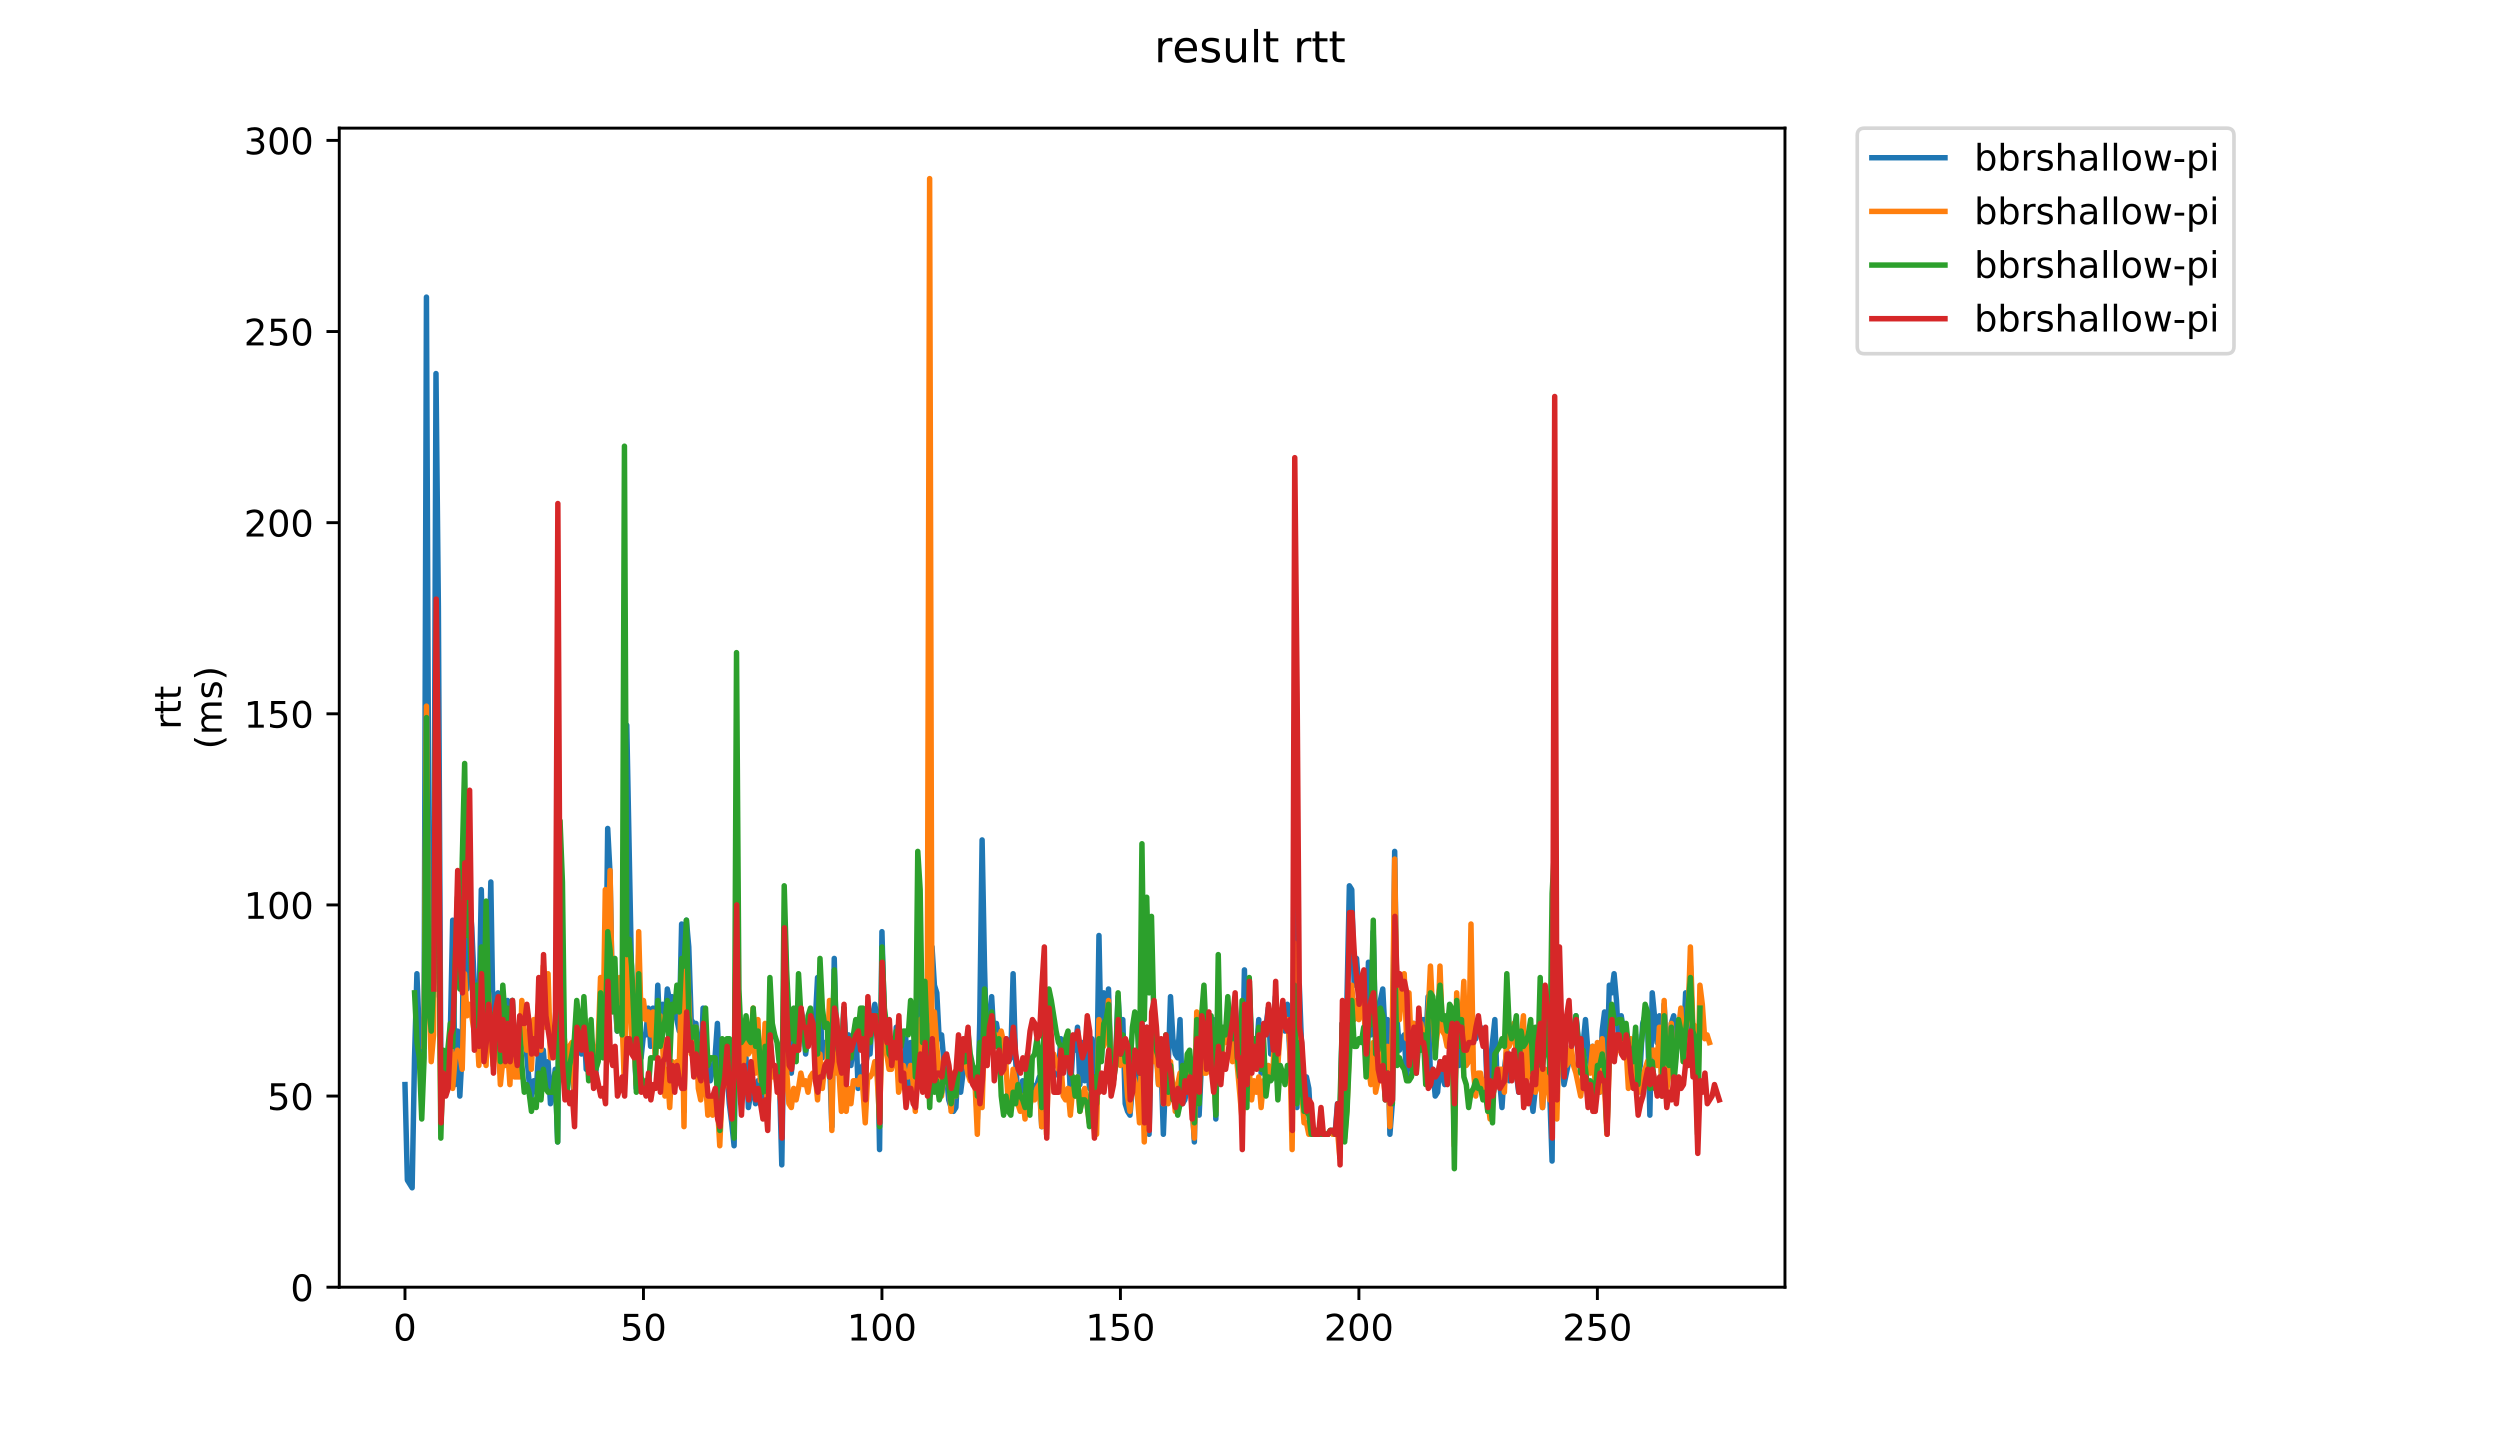 <?xml version="1.0" encoding="utf-8" standalone="no"?>
<!DOCTYPE svg PUBLIC "-//W3C//DTD SVG 1.1//EN"
  "http://www.w3.org/Graphics/SVG/1.1/DTD/svg11.dtd">
<!-- Created with matplotlib (https://matplotlib.org/) -->
<svg height="396pt" version="1.1" viewBox="0 0 684 396" width="684pt" xmlns="http://www.w3.org/2000/svg" xmlns:xlink="http://www.w3.org/1999/xlink">
 <defs>
  <style type="text/css">
*{stroke-linecap:butt;stroke-linejoin:round;}
  </style>
 </defs>
 <g id="figure_1">
  <g id="patch_1">
   <path d="M 0 396 
L 684 396 
L 684 0 
L 0 0 
z
" style="fill:#ffffff;"/>
  </g>
  <g id="axes_1">
   <g id="patch_2">
    <path d="M 92.824 352.174 
L 488.365 352.174 
L 488.365 35.062 
L 92.824 35.062 
z
" style="fill:#ffffff;"/>
   </g>
   <g id="matplotlib.axis_1">
    <g id="xtick_1">
     <g id="line2d_1">
      <defs>
       <path d="M 0 0 
L 0 3.5 
" id="ma459796bf3" style="stroke:#000000;stroke-width:0.8;"/>
      </defs>
      <g>
       <use style="stroke:#000000;stroke-width:0.8;" x="110.803" xlink:href="#ma459796bf3" y="352.174"/>
      </g>
     </g>
     <g id="text_1">
      <!-- 0 -->
      <defs>
       <path d="M 31.781 66.406 
Q 24.172 66.406 20.328 58.906 
Q 16.5 51.422 16.5 36.375 
Q 16.5 21.391 20.328 13.891 
Q 24.172 6.391 31.781 6.391 
Q 39.453 6.391 43.281 13.891 
Q 47.125 21.391 47.125 36.375 
Q 47.125 51.422 43.281 58.906 
Q 39.453 66.406 31.781 66.406 
z
M 31.781 74.219 
Q 44.047 74.219 50.516 64.516 
Q 56.984 54.828 56.984 36.375 
Q 56.984 17.969 50.516 8.266 
Q 44.047 -1.422 31.781 -1.422 
Q 19.531 -1.422 13.062 8.266 
Q 6.594 17.969 6.594 36.375 
Q 6.594 54.828 13.062 64.516 
Q 19.531 74.219 31.781 74.219 
z
" id="DejaVuSans-48"/>
      </defs>
      <g transform="translate(107.622 366.773)scale(0.1 -0.1)">
       <use xlink:href="#DejaVuSans-48"/>
      </g>
     </g>
    </g>
    <g id="xtick_2">
     <g id="line2d_2">
      <g>
       <use style="stroke:#000000;stroke-width:0.8;" x="176.051" xlink:href="#ma459796bf3" y="352.174"/>
      </g>
     </g>
     <g id="text_2">
      <!-- 50 -->
      <defs>
       <path d="M 10.797 72.906 
L 49.516 72.906 
L 49.516 64.594 
L 19.828 64.594 
L 19.828 46.734 
Q 21.969 47.469 24.109 47.828 
Q 26.266 48.188 28.422 48.188 
Q 40.625 48.188 47.75 41.5 
Q 54.891 34.812 54.891 23.391 
Q 54.891 11.625 47.562 5.094 
Q 40.234 -1.422 26.906 -1.422 
Q 22.312 -1.422 17.547 -0.641 
Q 12.797 0.141 7.719 1.703 
L 7.719 11.625 
Q 12.109 9.234 16.797 8.062 
Q 21.484 6.891 26.703 6.891 
Q 35.156 6.891 40.078 11.328 
Q 45.016 15.766 45.016 23.391 
Q 45.016 31 40.078 35.438 
Q 35.156 39.891 26.703 39.891 
Q 22.75 39.891 18.812 39.016 
Q 14.891 38.141 10.797 36.281 
z
" id="DejaVuSans-53"/>
      </defs>
      <g transform="translate(169.689 366.773)scale(0.1 -0.1)">
       <use xlink:href="#DejaVuSans-53"/>
       <use x="63.623" xlink:href="#DejaVuSans-48"/>
      </g>
     </g>
    </g>
    <g id="xtick_3">
     <g id="line2d_3">
      <g>
       <use style="stroke:#000000;stroke-width:0.8;" x="241.3" xlink:href="#ma459796bf3" y="352.174"/>
      </g>
     </g>
     <g id="text_3">
      <!-- 100 -->
      <defs>
       <path d="M 12.406 8.297 
L 28.516 8.297 
L 28.516 63.922 
L 10.984 60.406 
L 10.984 69.391 
L 28.422 72.906 
L 38.281 72.906 
L 38.281 8.297 
L 54.391 8.297 
L 54.391 0 
L 12.406 0 
z
" id="DejaVuSans-49"/>
      </defs>
      <g transform="translate(231.756 366.773)scale(0.1 -0.1)">
       <use xlink:href="#DejaVuSans-49"/>
       <use x="63.623" xlink:href="#DejaVuSans-48"/>
       <use x="127.246" xlink:href="#DejaVuSans-48"/>
      </g>
     </g>
    </g>
    <g id="xtick_4">
     <g id="line2d_4">
      <g>
       <use style="stroke:#000000;stroke-width:0.8;" x="306.548" xlink:href="#ma459796bf3" y="352.174"/>
      </g>
     </g>
     <g id="text_4">
      <!-- 150 -->
      <g transform="translate(297.004 366.773)scale(0.1 -0.1)">
       <use xlink:href="#DejaVuSans-49"/>
       <use x="63.623" xlink:href="#DejaVuSans-53"/>
       <use x="127.246" xlink:href="#DejaVuSans-48"/>
      </g>
     </g>
    </g>
    <g id="xtick_5">
     <g id="line2d_5">
      <g>
       <use style="stroke:#000000;stroke-width:0.8;" x="371.796" xlink:href="#ma459796bf3" y="352.174"/>
      </g>
     </g>
     <g id="text_5">
      <!-- 200 -->
      <defs>
       <path d="M 19.188 8.297 
L 53.609 8.297 
L 53.609 0 
L 7.328 0 
L 7.328 8.297 
Q 12.938 14.109 22.625 23.891 
Q 32.328 33.688 34.812 36.531 
Q 39.547 41.844 41.422 45.531 
Q 43.312 49.219 43.312 52.781 
Q 43.312 58.594 39.234 62.25 
Q 35.156 65.922 28.609 65.922 
Q 23.969 65.922 18.812 64.312 
Q 13.672 62.703 7.812 59.422 
L 7.812 69.391 
Q 13.766 71.781 18.938 73 
Q 24.125 74.219 28.422 74.219 
Q 39.75 74.219 46.484 68.547 
Q 53.219 62.891 53.219 53.422 
Q 53.219 48.922 51.531 44.891 
Q 49.859 40.875 45.406 35.406 
Q 44.188 33.984 37.641 27.219 
Q 31.109 20.453 19.188 8.297 
z
" id="DejaVuSans-50"/>
      </defs>
      <g transform="translate(362.252 366.773)scale(0.1 -0.1)">
       <use xlink:href="#DejaVuSans-50"/>
       <use x="63.623" xlink:href="#DejaVuSans-48"/>
       <use x="127.246" xlink:href="#DejaVuSans-48"/>
      </g>
     </g>
    </g>
    <g id="xtick_6">
     <g id="line2d_6">
      <g>
       <use style="stroke:#000000;stroke-width:0.8;" x="437.044" xlink:href="#ma459796bf3" y="352.174"/>
      </g>
     </g>
     <g id="text_6">
      <!-- 250 -->
      <g transform="translate(427.501 366.773)scale(0.1 -0.1)">
       <use xlink:href="#DejaVuSans-50"/>
       <use x="63.623" xlink:href="#DejaVuSans-53"/>
       <use x="127.246" xlink:href="#DejaVuSans-48"/>
      </g>
     </g>
    </g>
   </g>
   <g id="matplotlib.axis_2">
    <g id="ytick_1">
     <g id="line2d_7">
      <defs>
       <path d="M 0 0 
L -3.5 0 
" id="m190015630b" style="stroke:#000000;stroke-width:0.8;"/>
      </defs>
      <g>
       <use style="stroke:#000000;stroke-width:0.8;" x="92.824" xlink:href="#m190015630b" y="352.174"/>
      </g>
     </g>
     <g id="text_7">
      <!-- 0 -->
      <g transform="translate(79.461 355.973)scale(0.1 -0.1)">
       <use xlink:href="#DejaVuSans-48"/>
      </g>
     </g>
    </g>
    <g id="ytick_2">
     <g id="line2d_8">
      <g>
       <use style="stroke:#000000;stroke-width:0.8;" x="92.824" xlink:href="#m190015630b" y="299.88"/>
      </g>
     </g>
     <g id="text_8">
      <!-- 50 -->
      <g transform="translate(73.099 303.679)scale(0.1 -0.1)">
       <use xlink:href="#DejaVuSans-53"/>
       <use x="63.623" xlink:href="#DejaVuSans-48"/>
      </g>
     </g>
    </g>
    <g id="ytick_3">
     <g id="line2d_9">
      <g>
       <use style="stroke:#000000;stroke-width:0.8;" x="92.824" xlink:href="#m190015630b" y="247.586"/>
      </g>
     </g>
     <g id="text_9">
      <!-- 100 -->
      <g transform="translate(66.736 251.385)scale(0.1 -0.1)">
       <use xlink:href="#DejaVuSans-49"/>
       <use x="63.623" xlink:href="#DejaVuSans-48"/>
       <use x="127.246" xlink:href="#DejaVuSans-48"/>
      </g>
     </g>
    </g>
    <g id="ytick_4">
     <g id="line2d_10">
      <g>
       <use style="stroke:#000000;stroke-width:0.8;" x="92.824" xlink:href="#m190015630b" y="195.292"/>
      </g>
     </g>
     <g id="text_10">
      <!-- 150 -->
      <g transform="translate(66.736 199.091)scale(0.1 -0.1)">
       <use xlink:href="#DejaVuSans-49"/>
       <use x="63.623" xlink:href="#DejaVuSans-53"/>
       <use x="127.246" xlink:href="#DejaVuSans-48"/>
      </g>
     </g>
    </g>
    <g id="ytick_5">
     <g id="line2d_11">
      <g>
       <use style="stroke:#000000;stroke-width:0.8;" x="92.824" xlink:href="#m190015630b" y="142.998"/>
      </g>
     </g>
     <g id="text_11">
      <!-- 200 -->
      <g transform="translate(66.736 146.797)scale(0.1 -0.1)">
       <use xlink:href="#DejaVuSans-50"/>
       <use x="63.623" xlink:href="#DejaVuSans-48"/>
       <use x="127.246" xlink:href="#DejaVuSans-48"/>
      </g>
     </g>
    </g>
    <g id="ytick_6">
     <g id="line2d_12">
      <g>
       <use style="stroke:#000000;stroke-width:0.8;" x="92.824" xlink:href="#m190015630b" y="90.703"/>
      </g>
     </g>
     <g id="text_12">
      <!-- 250 -->
      <g transform="translate(66.736 94.503)scale(0.1 -0.1)">
       <use xlink:href="#DejaVuSans-50"/>
       <use x="63.623" xlink:href="#DejaVuSans-53"/>
       <use x="127.246" xlink:href="#DejaVuSans-48"/>
      </g>
     </g>
    </g>
    <g id="ytick_7">
     <g id="line2d_13">
      <g>
       <use style="stroke:#000000;stroke-width:0.8;" x="92.824" xlink:href="#m190015630b" y="38.409"/>
      </g>
     </g>
     <g id="text_13">
      <!-- 300 -->
      <defs>
       <path d="M 40.578 39.312 
Q 47.656 37.797 51.625 33 
Q 55.609 28.219 55.609 21.188 
Q 55.609 10.406 48.188 4.484 
Q 40.766 -1.422 27.094 -1.422 
Q 22.516 -1.422 17.656 -0.516 
Q 12.797 0.391 7.625 2.203 
L 7.625 11.719 
Q 11.719 9.328 16.594 8.109 
Q 21.484 6.891 26.812 6.891 
Q 36.078 6.891 40.938 10.547 
Q 45.797 14.203 45.797 21.188 
Q 45.797 27.641 41.281 31.266 
Q 36.766 34.906 28.719 34.906 
L 20.219 34.906 
L 20.219 43.016 
L 29.109 43.016 
Q 36.375 43.016 40.234 45.922 
Q 44.094 48.828 44.094 54.297 
Q 44.094 59.906 40.109 62.906 
Q 36.141 65.922 28.719 65.922 
Q 24.656 65.922 20.016 65.031 
Q 15.375 64.156 9.812 62.312 
L 9.812 71.094 
Q 15.438 72.656 20.344 73.438 
Q 25.25 74.219 29.594 74.219 
Q 40.828 74.219 47.359 69.109 
Q 53.906 64.016 53.906 55.328 
Q 53.906 49.266 50.438 45.094 
Q 46.969 40.922 40.578 39.312 
z
" id="DejaVuSans-51"/>
      </defs>
      <g transform="translate(66.736 42.209)scale(0.1 -0.1)">
       <use xlink:href="#DejaVuSans-51"/>
       <use x="63.623" xlink:href="#DejaVuSans-48"/>
       <use x="127.246" xlink:href="#DejaVuSans-48"/>
      </g>
     </g>
    </g>
    <g id="text_14">
     <!-- rtt -->
     <defs>
      <path d="M 41.109 46.297 
Q 39.594 47.172 37.812 47.578 
Q 36.031 48 33.891 48 
Q 26.266 48 22.188 43.047 
Q 18.109 38.094 18.109 28.812 
L 18.109 0 
L 9.078 0 
L 9.078 54.688 
L 18.109 54.688 
L 18.109 46.188 
Q 20.953 51.172 25.484 53.578 
Q 30.031 56 36.531 56 
Q 37.453 56 38.578 55.875 
Q 39.703 55.766 41.062 55.516 
z
" id="DejaVuSans-114"/>
      <path d="M 18.312 70.219 
L 18.312 54.688 
L 36.812 54.688 
L 36.812 47.703 
L 18.312 47.703 
L 18.312 18.016 
Q 18.312 11.328 20.141 9.422 
Q 21.969 7.516 27.594 7.516 
L 36.812 7.516 
L 36.812 0 
L 27.594 0 
Q 17.188 0 13.234 3.875 
Q 9.281 7.766 9.281 18.016 
L 9.281 47.703 
L 2.688 47.703 
L 2.688 54.688 
L 9.281 54.688 
L 9.281 70.219 
z
" id="DejaVuSans-116"/>
     </defs>
     <g transform="translate(49.459 199.594)rotate(-90)scale(0.1 -0.1)">
      <use xlink:href="#DejaVuSans-114"/>
      <use x="41.113" xlink:href="#DejaVuSans-116"/>
      <use x="80.322" xlink:href="#DejaVuSans-116"/>
     </g>
     <!-- (ms) -->
     <defs>
      <path d="M 31 75.875 
Q 24.469 64.656 21.281 53.656 
Q 18.109 42.672 18.109 31.391 
Q 18.109 20.125 21.312 9.062 
Q 24.516 -2 31 -13.188 
L 23.188 -13.188 
Q 15.875 -1.703 12.234 9.375 
Q 8.594 20.453 8.594 31.391 
Q 8.594 42.281 12.203 53.312 
Q 15.828 64.359 23.188 75.875 
z
" id="DejaVuSans-40"/>
      <path d="M 52 44.188 
Q 55.375 50.25 60.062 53.125 
Q 64.75 56 71.094 56 
Q 79.641 56 84.281 50.016 
Q 88.922 44.047 88.922 33.016 
L 88.922 0 
L 79.891 0 
L 79.891 32.719 
Q 79.891 40.578 77.094 44.375 
Q 74.312 48.188 68.609 48.188 
Q 61.625 48.188 57.562 43.547 
Q 53.516 38.922 53.516 30.906 
L 53.516 0 
L 44.484 0 
L 44.484 32.719 
Q 44.484 40.625 41.703 44.406 
Q 38.922 48.188 33.109 48.188 
Q 26.219 48.188 22.156 43.531 
Q 18.109 38.875 18.109 30.906 
L 18.109 0 
L 9.078 0 
L 9.078 54.688 
L 18.109 54.688 
L 18.109 46.188 
Q 21.188 51.219 25.484 53.609 
Q 29.781 56 35.688 56 
Q 41.656 56 45.828 52.969 
Q 50 49.953 52 44.188 
z
" id="DejaVuSans-109"/>
      <path d="M 44.281 53.078 
L 44.281 44.578 
Q 40.484 46.531 36.375 47.5 
Q 32.281 48.484 27.875 48.484 
Q 21.188 48.484 17.844 46.438 
Q 14.5 44.391 14.5 40.281 
Q 14.5 37.156 16.891 35.375 
Q 19.281 33.594 26.516 31.984 
L 29.594 31.297 
Q 39.156 29.25 43.188 25.516 
Q 47.219 21.781 47.219 15.094 
Q 47.219 7.469 41.188 3.016 
Q 35.156 -1.422 24.609 -1.422 
Q 20.219 -1.422 15.453 -0.562 
Q 10.688 0.297 5.422 2 
L 5.422 11.281 
Q 10.406 8.688 15.234 7.391 
Q 20.062 6.109 24.812 6.109 
Q 31.156 6.109 34.562 8.281 
Q 37.984 10.453 37.984 14.406 
Q 37.984 18.062 35.516 20.016 
Q 33.062 21.969 24.703 23.781 
L 21.578 24.516 
Q 13.234 26.266 9.516 29.906 
Q 5.812 33.547 5.812 39.891 
Q 5.812 47.609 11.281 51.797 
Q 16.75 56 26.812 56 
Q 31.781 56 36.172 55.266 
Q 40.578 54.547 44.281 53.078 
z
" id="DejaVuSans-115"/>
      <path d="M 8.016 75.875 
L 15.828 75.875 
Q 23.141 64.359 26.781 53.312 
Q 30.422 42.281 30.422 31.391 
Q 30.422 20.453 26.781 9.375 
Q 23.141 -1.703 15.828 -13.188 
L 8.016 -13.188 
Q 14.5 -2 17.703 9.062 
Q 20.906 20.125 20.906 31.391 
Q 20.906 42.672 17.703 53.656 
Q 14.5 64.656 8.016 75.875 
z
" id="DejaVuSans-41"/>
     </defs>
     <g transform="translate(60.657 204.995)rotate(-90)scale(0.1 -0.1)">
      <use xlink:href="#DejaVuSans-40"/>
      <use x="39.014" xlink:href="#DejaVuSans-109"/>
      <use x="136.426" xlink:href="#DejaVuSans-115"/>
      <use x="188.525" xlink:href="#DejaVuSans-41"/>
     </g>
    </g>
   </g>
   <g id="line2d_14">
    <path clip-path="url(#p6939a1f799)" d="M 110.803 296.742 
L 111.456 322.889 
L 112.761 324.981 
L 113.413 289.421 
L 114.065 266.412 
L 114.718 283.146 
L 115.37 287.329 
L 116.023 283.146 
L 116.675 81.291 
L 117.328 230.852 
L 117.98 268.504 
L 118.633 272.687 
L 119.285 102.208 
L 119.938 166.007 
L 120.59 289.421 
L 121.243 290.467 
L 121.895 294.651 
L 122.548 294.651 
L 123.2 283.146 
L 123.853 251.769 
L 124.505 296.742 
L 125.158 282.1 
L 125.81 299.88 
L 126.463 287.329 
L 127.115 224.576 
L 127.768 270.595 
L 128.42 245.494 
L 129.073 253.861 
L 129.725 268.504 
L 130.378 276.871 
L 131.03 277.916 
L 131.683 243.402 
L 132.335 271.641 
L 132.987 280.008 
L 133.64 269.549 
L 134.292 241.311 
L 134.945 283.146 
L 135.597 280.008 
L 136.25 271.641 
L 136.902 291.513 
L 137.555 278.962 
L 138.207 281.054 
L 138.86 273.733 
L 139.512 283.146 
L 140.165 273.733 
L 140.817 290.467 
L 141.47 286.284 
L 142.122 280.008 
L 142.775 277.916 
L 144.08 288.375 
L 144.732 295.696 
L 145.385 299.88 
L 146.037 295.696 
L 146.69 298.834 
L 147.342 288.375 
L 147.995 299.88 
L 148.647 287.329 
L 149.3 295.696 
L 149.952 290.467 
L 150.604 301.972 
L 151.257 297.788 
L 151.909 292.559 
L 152.562 312.431 
L 153.214 244.448 
L 153.867 287.329 
L 154.519 294.651 
L 155.172 298.834 
L 155.824 286.284 
L 156.477 288.375 
L 157.129 299.88 
L 157.782 284.192 
L 158.434 277.916 
L 159.087 288.375 
L 159.739 278.962 
L 160.392 292.559 
L 161.044 289.421 
L 161.697 287.329 
L 162.349 286.284 
L 163.002 293.605 
L 163.654 286.284 
L 164.307 276.871 
L 164.959 269.549 
L 165.612 282.1 
L 166.264 226.668 
L 166.917 239.219 
L 167.569 274.779 
L 168.222 273.733 
L 168.874 282.1 
L 169.526 273.733 
L 170.179 270.595 
L 170.831 292.559 
L 171.484 198.429 
L 172.789 266.412 
L 173.441 284.192 
L 174.094 297.788 
L 174.746 261.182 
L 175.399 289.421 
L 176.051 283.146 
L 176.704 283.146 
L 177.356 275.825 
L 178.009 286.284 
L 178.661 275.825 
L 179.314 288.375 
L 179.966 269.549 
L 180.619 284.192 
L 181.271 274.779 
L 181.924 281.054 
L 182.576 270.595 
L 183.229 273.733 
L 183.881 272.687 
L 184.534 276.871 
L 185.186 278.962 
L 185.839 282.1 
L 186.491 252.815 
L 187.144 304.064 
L 187.796 251.769 
L 188.448 259.091 
L 189.101 278.962 
L 189.753 280.008 
L 190.406 280.008 
L 191.711 294.651 
L 192.363 275.825 
L 193.668 291.513 
L 194.321 295.696 
L 195.626 289.421 
L 196.278 280.008 
L 196.931 294.651 
L 197.583 286.284 
L 198.236 296.742 
L 198.888 293.605 
L 199.541 301.972 
L 200.193 307.201 
L 200.846 313.477 
L 201.498 275.825 
L 202.151 284.192 
L 202.803 301.972 
L 203.456 294.651 
L 204.108 289.421 
L 204.761 303.018 
L 205.413 298.834 
L 206.066 296.742 
L 206.718 301.972 
L 207.37 295.696 
L 208.023 300.926 
L 208.675 304.064 
L 209.328 291.513 
L 209.98 288.375 
L 210.633 284.192 
L 211.285 291.513 
L 211.938 292.559 
L 212.59 294.651 
L 213.243 294.651 
L 213.895 318.706 
L 214.548 275.825 
L 215.2 277.916 
L 215.853 282.1 
L 216.505 293.605 
L 217.158 285.238 
L 217.81 287.329 
L 218.463 286.284 
L 219.115 275.825 
L 219.768 280.008 
L 220.42 288.375 
L 221.073 283.146 
L 222.378 278.962 
L 223.03 280.008 
L 223.683 267.458 
L 224.335 273.733 
L 224.987 289.421 
L 225.64 285.238 
L 226.292 285.238 
L 226.945 289.421 
L 227.597 308.247 
L 228.25 262.228 
L 228.902 288.375 
L 229.555 283.146 
L 230.207 293.605 
L 230.86 275.825 
L 231.512 286.284 
L 232.165 283.146 
L 232.817 291.513 
L 234.122 280.008 
L 234.775 297.788 
L 235.427 292.559 
L 236.08 291.513 
L 236.732 291.513 
L 237.385 288.375 
L 238.037 288.375 
L 238.69 277.916 
L 239.342 274.779 
L 239.995 278.962 
L 240.647 314.522 
L 241.3 254.907 
L 241.952 278.962 
L 242.605 285.238 
L 243.257 287.329 
L 243.909 284.192 
L 244.562 291.513 
L 245.214 281.054 
L 245.867 294.651 
L 246.519 294.651 
L 247.172 295.696 
L 247.824 284.192 
L 248.477 298.834 
L 249.129 285.238 
L 249.782 292.559 
L 250.434 284.192 
L 251.087 270.595 
L 251.739 267.458 
L 252.392 281.054 
L 253.044 276.871 
L 253.697 292.559 
L 254.349 299.88 
L 255.002 259.091 
L 255.654 269.549 
L 256.307 271.641 
L 256.959 284.192 
L 257.612 283.146 
L 258.264 290.467 
L 258.917 293.605 
L 259.569 300.926 
L 260.222 303.018 
L 260.874 304.064 
L 261.527 303.018 
L 262.179 290.467 
L 262.831 298.834 
L 263.484 293.605 
L 264.136 290.467 
L 264.789 289.421 
L 265.441 291.513 
L 266.746 293.605 
L 267.399 306.155 
L 268.051 280.008 
L 268.704 229.806 
L 269.356 264.32 
L 270.009 288.375 
L 271.314 272.687 
L 271.966 284.192 
L 272.619 280.008 
L 273.271 284.192 
L 273.924 289.421 
L 274.576 287.329 
L 275.229 284.192 
L 275.881 290.467 
L 276.534 289.421 
L 277.186 266.412 
L 277.839 289.421 
L 278.491 300.926 
L 279.144 303.018 
L 279.796 295.696 
L 280.449 300.926 
L 281.101 296.742 
L 281.753 298.834 
L 282.406 296.742 
L 283.058 297.788 
L 283.711 296.742 
L 284.363 294.651 
L 285.016 308.247 
L 285.668 291.513 
L 286.321 304.064 
L 286.973 283.146 
L 287.626 293.605 
L 288.278 294.651 
L 288.931 293.605 
L 289.583 293.605 
L 290.236 284.192 
L 290.888 290.467 
L 291.541 288.375 
L 292.193 285.238 
L 292.846 298.834 
L 293.498 287.329 
L 294.151 287.329 
L 294.803 281.054 
L 295.456 296.742 
L 296.108 285.238 
L 296.761 295.696 
L 297.413 284.192 
L 298.066 297.788 
L 298.718 284.192 
L 299.37 291.513 
L 300.023 300.926 
L 300.675 255.953 
L 301.328 289.421 
L 301.98 271.641 
L 302.633 282.1 
L 303.285 270.595 
L 303.938 291.513 
L 304.59 295.696 
L 305.243 289.421 
L 305.895 272.687 
L 306.548 284.192 
L 307.2 278.962 
L 307.853 301.972 
L 308.505 304.064 
L 309.158 305.109 
L 310.463 290.467 
L 311.115 295.696 
L 311.768 303.018 
L 312.42 280.008 
L 313.073 293.605 
L 313.725 281.054 
L 314.378 310.339 
L 315.03 283.146 
L 315.683 286.284 
L 316.335 285.238 
L 316.988 296.742 
L 317.64 290.467 
L 318.292 310.339 
L 318.945 293.605 
L 319.597 292.559 
L 320.25 272.687 
L 320.902 284.192 
L 321.555 288.375 
L 322.207 289.421 
L 322.86 278.962 
L 323.512 301.972 
L 324.165 300.926 
L 324.817 297.788 
L 325.47 292.559 
L 326.122 300.926 
L 326.775 312.431 
L 327.427 281.054 
L 328.08 305.109 
L 328.732 290.467 
L 329.385 287.329 
L 330.69 291.513 
L 331.342 278.962 
L 331.995 278.962 
L 332.647 306.155 
L 333.3 270.595 
L 333.952 289.421 
L 334.605 283.146 
L 335.257 283.146 
L 335.91 280.008 
L 336.562 287.329 
L 337.214 287.329 
L 337.867 273.733 
L 338.519 283.146 
L 339.172 295.696 
L 339.824 297.788 
L 340.477 265.366 
L 341.129 296.742 
L 341.782 269.549 
L 342.434 288.375 
L 343.087 287.329 
L 343.739 288.375 
L 344.392 278.962 
L 345.044 293.605 
L 345.697 283.146 
L 346.349 281.054 
L 347.002 275.825 
L 347.654 288.375 
L 348.307 282.1 
L 348.959 272.687 
L 349.612 283.146 
L 350.264 276.871 
L 350.917 277.916 
L 351.569 282.1 
L 352.222 274.779 
L 353.527 300.926 
L 354.179 243.402 
L 354.832 303.018 
L 355.484 269.549 
L 356.789 304.064 
L 357.441 294.651 
L 358.094 297.788 
L 358.746 309.293 
L 359.399 310.339 
L 360.051 309.293 
L 360.704 310.339 
L 363.314 310.339 
L 363.966 309.293 
L 364.619 309.293 
L 365.271 310.339 
L 365.924 301.972 
L 366.576 310.339 
L 367.229 280.008 
L 367.881 304.064 
L 369.186 242.356 
L 369.839 243.402 
L 370.491 269.549 
L 371.144 262.228 
L 371.796 270.595 
L 372.449 276.871 
L 373.101 273.733 
L 373.754 284.192 
L 374.406 263.274 
L 375.058 283.146 
L 375.711 254.907 
L 376.363 284.192 
L 377.016 282.1 
L 377.668 273.733 
L 378.321 270.595 
L 378.973 283.146 
L 379.626 278.962 
L 380.278 310.339 
L 380.931 301.972 
L 381.583 232.944 
L 382.236 278.962 
L 382.888 287.329 
L 383.541 284.192 
L 384.193 283.146 
L 384.846 294.651 
L 385.498 283.146 
L 386.151 292.559 
L 386.803 280.008 
L 387.456 285.238 
L 388.108 281.054 
L 388.761 282.1 
L 389.413 278.962 
L 390.066 286.284 
L 390.718 272.687 
L 391.371 294.651 
L 392.023 292.559 
L 392.675 299.88 
L 393.328 298.834 
L 393.98 290.467 
L 394.633 294.651 
L 395.285 296.742 
L 395.938 293.605 
L 396.59 289.421 
L 397.243 288.375 
L 398.548 284.192 
L 399.2 291.513 
L 399.853 285.238 
L 400.505 285.238 
L 401.81 289.421 
L 402.463 286.284 
L 403.115 282.1 
L 403.768 284.192 
L 404.42 281.054 
L 405.073 281.054 
L 405.725 282.1 
L 406.378 284.192 
L 407.03 301.972 
L 407.683 291.513 
L 408.988 278.962 
L 409.64 296.742 
L 410.293 295.696 
L 410.945 303.018 
L 411.597 292.559 
L 412.25 287.329 
L 412.902 295.696 
L 413.555 289.421 
L 414.207 289.421 
L 414.86 293.605 
L 415.512 298.834 
L 416.165 289.421 
L 416.817 291.513 
L 417.47 299.88 
L 418.122 300.926 
L 418.775 298.834 
L 419.427 304.064 
L 420.08 297.788 
L 420.732 296.742 
L 421.385 290.467 
L 422.037 303.018 
L 422.69 292.559 
L 423.342 294.651 
L 423.995 298.834 
L 424.647 317.66 
L 425.3 247.586 
L 425.952 282.1 
L 426.605 287.329 
L 427.257 290.467 
L 427.91 296.742 
L 429.867 287.329 
L 430.519 282.1 
L 431.172 277.916 
L 431.824 284.192 
L 432.477 292.559 
L 433.782 278.962 
L 434.434 287.329 
L 435.087 291.513 
L 435.739 286.284 
L 436.392 291.513 
L 437.044 286.284 
L 437.697 298.834 
L 438.349 282.1 
L 439.002 276.871 
L 439.654 292.559 
L 440.307 269.549 
L 440.959 271.641 
L 441.612 266.412 
L 442.264 273.733 
L 442.917 286.284 
L 443.569 277.916 
L 444.222 282.1 
L 444.874 282.1 
L 445.527 291.513 
L 446.179 292.559 
L 446.832 292.559 
L 447.484 283.146 
L 448.137 294.651 
L 448.789 291.513 
L 449.441 280.008 
L 450.094 277.916 
L 450.746 277.916 
L 451.399 305.109 
L 452.051 271.641 
L 453.356 285.238 
L 454.009 277.916 
L 454.661 295.696 
L 455.314 274.779 
L 455.966 287.329 
L 456.619 292.559 
L 457.271 280.008 
L 457.924 277.916 
L 458.576 285.238 
L 459.229 282.1 
L 459.881 283.146 
L 460.534 287.329 
L 461.186 271.641 
L 461.839 281.054 
L 462.491 264.32 
L 463.144 286.284 
L 463.796 282.1 
L 463.796 282.1 
" style="fill:none;stroke:#1f77b4;stroke-linecap:square;stroke-width:1.5;"/>
   </g>
   <g id="line2d_15">
    <path clip-path="url(#p6939a1f799)" d="M 116.02 286.284 
L 116.673 193.2 
L 117.325 270.595 
L 117.978 290.467 
L 118.63 283.146 
L 119.283 198.429 
L 119.935 225.622 
L 120.588 303.018 
L 121.24 292.559 
L 122.545 292.559 
L 123.198 283.146 
L 123.85 297.788 
L 124.503 289.421 
L 125.155 287.329 
L 125.808 288.375 
L 126.46 292.559 
L 127.113 266.412 
L 127.765 277.916 
L 128.417 274.779 
L 129.07 277.916 
L 129.722 282.1 
L 130.375 280.008 
L 131.027 291.513 
L 131.68 273.733 
L 132.332 277.916 
L 132.985 291.513 
L 133.637 271.641 
L 134.29 284.192 
L 134.942 291.513 
L 135.595 282.1 
L 136.247 283.146 
L 136.9 296.742 
L 137.552 290.467 
L 138.205 291.513 
L 138.857 286.284 
L 139.51 296.742 
L 140.162 282.1 
L 140.815 294.651 
L 142.12 294.651 
L 142.772 273.733 
L 143.425 282.1 
L 144.077 287.329 
L 144.73 282.1 
L 145.382 292.559 
L 146.035 278.962 
L 146.687 282.1 
L 147.339 274.779 
L 147.992 287.329 
L 148.644 264.32 
L 149.297 281.054 
L 149.949 266.412 
L 150.602 289.421 
L 151.254 283.146 
L 151.907 284.192 
L 152.559 289.421 
L 153.212 226.668 
L 153.864 278.962 
L 154.517 285.238 
L 155.169 297.788 
L 155.822 286.284 
L 156.474 285.238 
L 157.127 298.834 
L 157.779 276.871 
L 158.432 284.192 
L 159.084 284.192 
L 159.737 276.871 
L 160.389 283.146 
L 161.042 287.329 
L 161.694 292.559 
L 162.347 289.421 
L 162.999 291.513 
L 163.652 285.238 
L 164.304 267.458 
L 164.956 286.284 
L 165.609 243.402 
L 166.261 265.366 
L 166.914 238.173 
L 167.566 275.825 
L 168.219 271.641 
L 168.871 281.054 
L 169.524 267.458 
L 170.176 277.916 
L 170.829 296.742 
L 171.481 258.045 
L 172.134 267.458 
L 172.786 284.192 
L 173.439 284.192 
L 174.091 296.742 
L 174.744 254.907 
L 175.396 278.962 
L 176.049 273.733 
L 176.701 278.962 
L 177.354 276.871 
L 178.006 283.146 
L 178.659 276.871 
L 179.311 289.421 
L 179.964 281.054 
L 180.616 277.916 
L 181.269 285.238 
L 181.921 299.88 
L 182.574 292.559 
L 183.226 303.018 
L 183.878 290.467 
L 184.531 292.559 
L 185.183 290.467 
L 185.836 292.559 
L 186.488 266.412 
L 187.141 308.247 
L 187.793 259.091 
L 189.098 288.375 
L 189.751 286.284 
L 190.403 281.054 
L 191.056 297.788 
L 191.708 300.926 
L 192.361 294.651 
L 193.013 295.696 
L 193.666 305.109 
L 194.318 300.926 
L 194.971 305.109 
L 195.623 298.834 
L 196.276 301.972 
L 196.928 313.477 
L 197.581 297.788 
L 198.233 296.742 
L 198.886 292.559 
L 199.538 297.788 
L 200.191 294.651 
L 200.843 309.293 
L 201.496 244.448 
L 202.148 282.1 
L 202.8 290.467 
L 203.453 290.467 
L 204.105 280.008 
L 204.758 288.375 
L 205.41 287.329 
L 206.063 275.825 
L 206.715 293.605 
L 207.368 278.962 
L 208.02 295.696 
L 208.673 293.605 
L 209.325 280.008 
L 209.978 306.155 
L 210.63 293.605 
L 211.283 294.651 
L 211.935 292.559 
L 212.588 296.742 
L 213.24 298.834 
L 213.893 303.018 
L 214.545 288.375 
L 215.198 292.559 
L 215.85 301.972 
L 216.503 303.018 
L 217.155 297.788 
L 217.808 300.926 
L 218.46 297.788 
L 219.113 293.605 
L 219.765 296.742 
L 220.418 295.696 
L 221.07 298.834 
L 221.722 294.651 
L 222.375 293.605 
L 223.027 293.605 
L 223.68 300.926 
L 224.332 288.375 
L 224.985 297.788 
L 225.637 291.513 
L 226.29 290.467 
L 226.942 273.733 
L 227.595 309.293 
L 228.247 272.687 
L 228.9 293.605 
L 229.552 293.605 
L 230.205 304.064 
L 230.857 288.375 
L 231.51 304.064 
L 232.162 297.788 
L 232.815 301.972 
L 233.467 295.696 
L 234.12 295.696 
L 234.772 296.742 
L 235.425 294.651 
L 236.077 297.788 
L 236.73 307.201 
L 237.382 294.651 
L 238.035 294.651 
L 238.687 293.605 
L 239.339 290.467 
L 239.992 294.651 
L 240.644 306.155 
L 241.297 283.146 
L 241.949 281.054 
L 242.602 288.375 
L 243.254 292.559 
L 243.907 292.559 
L 244.559 288.375 
L 245.212 286.284 
L 245.864 298.834 
L 246.517 295.696 
L 247.169 291.513 
L 247.822 294.651 
L 248.474 294.651 
L 249.127 291.513 
L 249.779 295.696 
L 250.432 304.064 
L 251.084 282.1 
L 251.737 278.962 
L 252.389 293.605 
L 253.042 281.054 
L 253.694 278.962 
L 254.347 48.868 
L 254.999 293.605 
L 255.652 276.871 
L 256.304 286.284 
L 257.609 299.88 
L 258.261 293.605 
L 258.914 294.651 
L 259.566 293.605 
L 260.219 304.064 
L 260.871 293.605 
L 261.524 299.88 
L 262.176 288.375 
L 262.829 290.467 
L 263.481 285.238 
L 264.134 290.467 
L 264.786 293.605 
L 265.439 295.696 
L 266.091 294.651 
L 266.744 295.696 
L 267.396 310.339 
L 268.049 287.329 
L 268.701 303.018 
L 269.354 281.054 
L 270.006 291.513 
L 270.659 278.962 
L 271.311 278.962 
L 271.964 283.146 
L 272.616 283.146 
L 273.269 285.238 
L 273.921 282.1 
L 274.574 285.238 
L 275.226 291.513 
L 275.879 301.972 
L 276.531 301.972 
L 277.183 292.559 
L 277.836 295.696 
L 278.488 301.972 
L 279.141 304.064 
L 279.793 299.88 
L 280.446 306.155 
L 281.098 299.88 
L 281.751 303.018 
L 282.403 298.834 
L 283.056 300.926 
L 283.708 297.788 
L 284.361 296.742 
L 285.013 308.247 
L 285.666 295.696 
L 286.318 310.339 
L 286.971 288.375 
L 287.623 289.421 
L 288.276 288.375 
L 289.581 292.559 
L 290.233 290.467 
L 290.886 299.88 
L 291.538 300.926 
L 292.191 297.788 
L 292.843 305.109 
L 293.496 297.788 
L 294.148 299.88 
L 294.801 294.651 
L 295.453 304.064 
L 296.105 299.88 
L 296.758 297.788 
L 297.41 301.972 
L 298.063 307.201 
L 298.715 296.742 
L 299.368 305.109 
L 300.02 310.339 
L 300.673 278.962 
L 301.325 285.238 
L 301.978 286.284 
L 302.63 284.192 
L 303.283 273.733 
L 303.935 292.559 
L 304.588 295.696 
L 305.24 289.421 
L 305.893 277.916 
L 306.545 291.513 
L 307.198 290.467 
L 307.85 290.467 
L 308.503 299.88 
L 309.155 304.064 
L 309.808 293.605 
L 310.46 295.696 
L 311.113 298.834 
L 311.765 307.201 
L 312.418 286.284 
L 313.07 312.431 
L 313.723 292.559 
L 314.375 303.018 
L 315.027 283.146 
L 315.68 290.467 
L 316.332 288.375 
L 316.985 296.742 
L 317.637 289.421 
L 318.29 301.972 
L 318.942 295.696 
L 319.595 301.972 
L 320.247 290.467 
L 321.552 304.064 
L 322.205 296.742 
L 322.857 293.605 
L 323.51 299.88 
L 324.162 296.742 
L 324.815 292.559 
L 325.467 293.605 
L 326.772 311.385 
L 327.425 276.871 
L 328.077 292.559 
L 328.73 285.238 
L 329.382 293.605 
L 330.035 293.605 
L 330.687 290.467 
L 331.34 286.284 
L 331.992 287.329 
L 332.644 304.064 
L 333.297 270.595 
L 333.949 294.651 
L 334.602 285.238 
L 335.254 285.238 
L 335.907 281.054 
L 336.559 280.008 
L 337.212 290.467 
L 337.864 275.825 
L 338.517 291.513 
L 339.822 306.155 
L 340.474 297.788 
L 341.127 294.651 
L 341.779 292.559 
L 342.432 300.926 
L 343.084 295.696 
L 343.737 298.834 
L 344.389 294.651 
L 345.042 303.018 
L 345.694 295.696 
L 346.347 295.696 
L 346.999 291.513 
L 347.652 294.651 
L 348.304 292.559 
L 348.957 277.916 
L 349.609 291.513 
L 350.262 282.1 
L 350.914 275.825 
L 351.566 280.008 
L 352.219 278.962 
L 352.871 285.238 
L 353.524 314.522 
L 354.176 258.045 
L 354.829 289.421 
L 355.481 296.742 
L 356.134 297.788 
L 356.786 307.201 
L 357.439 307.201 
L 358.091 310.339 
L 358.744 309.293 
L 359.396 310.339 
L 360.049 309.293 
L 360.701 310.339 
L 363.311 310.339 
L 363.964 309.293 
L 364.616 310.339 
L 365.269 310.339 
L 365.921 309.293 
L 366.574 316.614 
L 367.226 294.651 
L 367.879 311.385 
L 368.531 303.018 
L 369.836 269.549 
L 370.488 278.962 
L 371.141 273.733 
L 371.793 278.962 
L 372.446 276.871 
L 373.098 273.733 
L 373.751 287.329 
L 374.403 291.513 
L 375.056 296.742 
L 375.708 285.238 
L 376.361 298.834 
L 377.013 295.696 
L 377.666 286.284 
L 378.971 299.88 
L 379.623 286.284 
L 380.276 308.247 
L 380.928 282.1 
L 381.581 235.035 
L 382.233 277.916 
L 382.886 278.962 
L 383.538 270.595 
L 384.191 266.412 
L 384.843 284.192 
L 385.496 271.641 
L 386.148 287.329 
L 386.801 280.008 
L 387.453 285.238 
L 388.106 283.146 
L 388.758 280.008 
L 389.41 284.192 
L 390.063 287.329 
L 390.715 277.916 
L 391.368 264.32 
L 392.02 277.916 
L 392.673 287.329 
L 393.325 282.1 
L 393.978 264.32 
L 394.63 282.1 
L 395.283 283.146 
L 395.935 286.284 
L 396.588 278.962 
L 397.24 277.916 
L 397.893 313.477 
L 398.545 271.641 
L 399.198 285.238 
L 399.85 281.054 
L 400.503 268.504 
L 401.155 291.513 
L 401.808 290.467 
L 402.46 252.815 
L 403.113 292.559 
L 403.765 299.88 
L 404.418 293.605 
L 405.07 293.605 
L 405.723 297.788 
L 406.375 295.696 
L 407.68 306.155 
L 408.985 295.696 
L 409.637 292.559 
L 410.942 292.559 
L 411.595 298.834 
L 412.247 283.146 
L 412.9 286.284 
L 413.552 284.192 
L 414.205 280.008 
L 414.857 288.375 
L 415.51 287.329 
L 416.162 284.192 
L 416.815 277.916 
L 417.467 301.972 
L 418.12 284.192 
L 418.772 294.651 
L 419.425 291.513 
L 420.077 298.834 
L 420.73 296.742 
L 421.382 291.513 
L 422.035 303.018 
L 422.687 292.559 
L 423.992 300.926 
L 424.645 296.742 
L 425.297 265.366 
L 425.949 306.155 
L 426.602 282.1 
L 427.254 281.054 
L 427.907 285.238 
L 428.559 291.513 
L 429.212 290.467 
L 429.864 286.284 
L 430.517 291.513 
L 431.169 293.605 
L 432.474 299.88 
L 433.127 294.651 
L 433.779 292.559 
L 434.432 292.559 
L 435.084 293.605 
L 435.737 286.284 
L 436.389 295.696 
L 437.042 285.238 
L 437.694 298.834 
L 438.347 284.192 
L 439.652 310.339 
L 440.304 290.467 
L 440.957 282.1 
L 441.609 289.421 
L 442.262 287.329 
L 442.914 287.329 
L 443.567 283.146 
L 444.219 288.375 
L 444.871 286.284 
L 445.524 297.788 
L 446.176 284.192 
L 446.829 296.742 
L 447.481 286.284 
L 448.134 297.788 
L 448.786 298.834 
L 449.439 294.651 
L 450.744 290.467 
L 451.396 289.421 
L 452.049 287.329 
L 452.701 287.329 
L 453.354 291.513 
L 454.006 281.054 
L 454.659 297.788 
L 455.311 273.733 
L 455.964 298.834 
L 456.616 293.605 
L 457.269 280.008 
L 457.921 293.605 
L 459.879 275.825 
L 460.531 290.467 
L 461.184 282.1 
L 461.836 278.962 
L 462.489 259.091 
L 463.141 280.008 
L 463.793 281.054 
L 464.446 301.972 
L 465.098 269.549 
L 465.751 274.779 
L 466.403 284.192 
L 467.056 283.146 
L 467.708 285.238 
L 467.708 285.238 
" style="fill:none;stroke:#ff7f0e;stroke-linecap:square;stroke-width:1.5;"/>
   </g>
   <g id="line2d_16">
    <path clip-path="url(#p6939a1f799)" d="M 113.427 271.641 
L 114.08 285.238 
L 114.732 289.421 
L 115.385 306.155 
L 116.037 289.421 
L 116.69 196.338 
L 117.342 275.825 
L 117.995 282.1 
L 118.647 267.458 
L 119.3 185.879 
L 119.952 227.714 
L 120.605 311.385 
L 121.257 287.329 
L 121.91 293.605 
L 123.215 280.008 
L 123.867 286.284 
L 124.52 263.274 
L 125.172 245.494 
L 125.825 270.595 
L 126.477 235.035 
L 127.129 208.888 
L 127.782 255.953 
L 128.434 251.769 
L 129.087 268.504 
L 129.739 273.733 
L 130.392 269.549 
L 131.044 283.146 
L 131.697 259.091 
L 132.349 282.1 
L 133.002 246.54 
L 133.654 273.733 
L 134.307 282.1 
L 134.959 277.916 
L 136.264 275.825 
L 136.917 290.467 
L 137.569 269.549 
L 138.222 278.962 
L 138.874 275.825 
L 139.527 289.421 
L 140.179 273.733 
L 140.832 287.329 
L 141.484 289.421 
L 142.137 281.054 
L 142.789 291.513 
L 143.442 298.834 
L 144.094 296.742 
L 144.747 298.834 
L 145.399 304.064 
L 146.051 300.926 
L 146.704 303.018 
L 147.356 293.605 
L 148.009 300.926 
L 148.661 292.559 
L 149.314 297.788 
L 149.966 298.834 
L 151.271 298.834 
L 151.924 293.605 
L 152.576 312.431 
L 153.229 224.576 
L 153.881 241.311 
L 154.534 293.605 
L 155.186 298.834 
L 155.839 291.513 
L 156.491 288.375 
L 157.144 284.192 
L 157.796 273.733 
L 159.101 285.238 
L 159.754 272.687 
L 161.059 295.696 
L 161.711 278.962 
L 162.364 291.513 
L 163.016 292.559 
L 163.668 290.467 
L 164.321 271.641 
L 164.973 289.421 
L 165.626 282.1 
L 166.278 254.907 
L 166.931 260.136 
L 167.583 276.871 
L 168.236 262.228 
L 168.888 282.1 
L 169.541 275.825 
L 170.193 283.146 
L 170.846 122.08 
L 171.498 261.182 
L 172.151 256.999 
L 172.803 264.32 
L 173.456 278.962 
L 174.108 298.834 
L 174.761 266.412 
L 175.413 294.651 
L 176.066 296.742 
L 176.718 295.696 
L 177.371 297.788 
L 178.023 289.421 
L 179.328 289.421 
L 179.981 273.733 
L 180.633 286.284 
L 181.286 283.146 
L 181.938 278.962 
L 182.59 273.733 
L 183.243 290.467 
L 183.895 274.779 
L 184.548 276.871 
L 185.2 269.549 
L 185.853 276.871 
L 186.505 262.228 
L 187.158 264.32 
L 187.81 251.769 
L 188.463 277.916 
L 189.115 284.192 
L 189.768 281.054 
L 190.42 281.054 
L 191.073 291.513 
L 191.725 290.467 
L 193.03 275.825 
L 193.683 291.513 
L 194.335 289.421 
L 195.64 289.421 
L 196.945 309.293 
L 197.598 284.192 
L 198.25 292.559 
L 198.903 284.192 
L 199.555 284.192 
L 200.86 311.385 
L 201.512 178.558 
L 202.165 270.595 
L 202.817 285.238 
L 203.47 284.192 
L 204.122 277.916 
L 204.775 284.192 
L 205.427 285.238 
L 206.08 275.825 
L 206.732 286.284 
L 207.385 282.1 
L 208.037 291.513 
L 208.69 298.834 
L 209.342 286.284 
L 209.995 298.834 
L 210.647 267.458 
L 211.3 280.008 
L 211.952 283.146 
L 212.605 285.238 
L 213.257 291.513 
L 213.91 306.155 
L 214.562 242.356 
L 215.215 265.366 
L 215.867 278.962 
L 216.52 284.192 
L 217.172 275.825 
L 217.825 290.467 
L 218.477 266.412 
L 219.13 277.916 
L 219.782 281.054 
L 220.434 287.329 
L 221.087 277.916 
L 221.739 275.825 
L 222.392 282.1 
L 223.044 281.054 
L 223.697 288.375 
L 224.349 262.228 
L 225.002 275.825 
L 225.654 281.054 
L 226.307 280.008 
L 226.959 294.651 
L 227.612 286.284 
L 228.264 265.366 
L 228.917 285.238 
L 229.569 288.375 
L 230.222 290.467 
L 230.874 275.825 
L 231.527 293.605 
L 232.179 286.284 
L 232.832 289.421 
L 233.484 283.146 
L 234.137 278.962 
L 234.789 282.1 
L 235.442 275.825 
L 236.094 275.825 
L 236.747 296.742 
L 237.399 275.825 
L 238.052 285.238 
L 238.704 277.916 
L 239.356 282.1 
L 240.009 277.916 
L 240.661 308.247 
L 241.314 259.091 
L 241.966 275.825 
L 242.619 281.054 
L 243.271 288.375 
L 243.924 289.421 
L 244.576 287.329 
L 245.229 282.1 
L 245.881 285.238 
L 246.534 286.284 
L 247.186 282.1 
L 247.839 282.1 
L 248.491 283.146 
L 249.144 273.733 
L 249.796 277.916 
L 250.449 294.651 
L 251.101 232.944 
L 251.754 243.402 
L 252.406 285.238 
L 253.059 268.504 
L 254.364 303.018 
L 255.016 286.284 
L 255.669 298.834 
L 256.321 295.696 
L 256.973 300.926 
L 257.626 298.834 
L 258.278 292.559 
L 258.931 295.696 
L 259.583 296.742 
L 260.236 301.972 
L 260.888 296.742 
L 261.541 299.88 
L 262.193 291.513 
L 262.846 291.513 
L 263.498 290.467 
L 264.151 290.467 
L 264.803 282.1 
L 265.456 288.375 
L 266.108 291.513 
L 266.761 292.559 
L 267.413 299.88 
L 268.066 285.238 
L 268.718 294.651 
L 269.371 270.595 
L 270.023 283.146 
L 270.676 283.146 
L 271.328 276.871 
L 271.981 283.146 
L 272.633 286.284 
L 273.286 284.192 
L 273.938 299.88 
L 274.591 305.109 
L 275.243 299.88 
L 275.895 304.064 
L 276.548 305.109 
L 277.2 298.834 
L 277.853 301.972 
L 278.505 296.742 
L 279.158 299.88 
L 279.81 300.926 
L 280.463 303.018 
L 281.115 288.375 
L 281.768 305.109 
L 282.42 289.421 
L 283.073 288.375 
L 283.725 284.192 
L 284.378 289.421 
L 285.03 303.018 
L 285.683 277.916 
L 286.335 304.064 
L 286.988 270.595 
L 287.64 273.733 
L 288.945 282.1 
L 289.598 285.238 
L 290.25 286.284 
L 290.903 290.467 
L 291.555 284.192 
L 292.208 282.1 
L 292.86 293.605 
L 293.513 294.651 
L 294.165 299.88 
L 294.817 294.651 
L 295.47 304.064 
L 296.122 300.926 
L 296.775 300.926 
L 297.427 301.972 
L 298.08 308.247 
L 298.732 295.696 
L 299.385 294.651 
L 300.037 301.972 
L 300.69 284.192 
L 301.342 290.467 
L 301.995 280.008 
L 302.647 278.962 
L 303.3 274.779 
L 303.952 293.605 
L 304.605 295.696 
L 305.257 291.513 
L 305.91 271.641 
L 306.562 288.375 
L 307.215 283.146 
L 307.867 290.467 
L 308.52 287.329 
L 309.172 292.559 
L 309.825 281.054 
L 310.477 276.871 
L 311.13 280.008 
L 311.782 293.605 
L 312.435 230.852 
L 313.087 278.962 
L 313.739 245.494 
L 314.392 271.641 
L 315.044 250.724 
L 315.697 278.962 
L 316.349 287.329 
L 317.002 289.421 
L 317.654 287.329 
L 318.307 296.742 
L 318.959 283.146 
L 319.612 298.834 
L 320.264 291.513 
L 320.917 300.926 
L 321.569 299.88 
L 322.222 305.109 
L 322.874 301.972 
L 323.527 291.513 
L 324.179 297.788 
L 324.832 288.375 
L 325.484 287.329 
L 326.137 294.651 
L 326.789 307.201 
L 327.442 278.962 
L 328.094 301.972 
L 328.747 277.916 
L 329.399 269.549 
L 330.052 284.192 
L 330.704 291.513 
L 331.356 277.916 
L 332.661 305.109 
L 333.314 261.182 
L 333.966 291.513 
L 334.619 281.054 
L 335.271 283.146 
L 335.924 272.687 
L 336.576 282.1 
L 337.229 284.192 
L 337.881 275.825 
L 338.534 289.421 
L 339.186 294.651 
L 339.839 273.733 
L 340.491 278.962 
L 341.144 303.018 
L 341.796 267.458 
L 342.449 286.284 
L 343.101 284.192 
L 343.754 287.329 
L 344.406 281.054 
L 345.059 292.559 
L 345.711 284.192 
L 346.364 299.88 
L 347.016 294.651 
L 347.669 295.696 
L 348.321 294.651 
L 348.974 287.329 
L 349.626 300.926 
L 350.278 291.513 
L 350.931 293.605 
L 351.583 296.742 
L 352.236 291.513 
L 352.888 292.559 
L 353.541 289.421 
L 354.193 269.549 
L 354.846 301.972 
L 355.498 285.238 
L 356.151 296.742 
L 356.803 304.064 
L 357.456 304.064 
L 358.108 305.109 
L 358.761 310.339 
L 359.413 310.339 
L 360.066 309.293 
L 360.718 310.339 
L 363.328 310.339 
L 363.981 309.293 
L 364.633 309.293 
L 365.286 310.339 
L 365.938 310.339 
L 366.591 303.018 
L 367.243 280.008 
L 367.896 312.431 
L 368.548 304.064 
L 369.853 273.733 
L 370.505 286.284 
L 371.158 286.284 
L 371.81 284.192 
L 372.463 285.238 
L 373.115 281.054 
L 373.768 294.651 
L 374.42 281.054 
L 375.073 280.008 
L 375.725 251.769 
L 376.378 288.375 
L 377.03 287.329 
L 377.683 275.825 
L 378.335 277.916 
L 378.988 300.926 
L 379.64 293.605 
L 380.293 294.651 
L 380.945 301.972 
L 381.598 261.182 
L 382.25 291.513 
L 382.903 289.421 
L 383.555 291.513 
L 384.208 292.559 
L 384.86 295.696 
L 385.513 295.696 
L 386.165 294.651 
L 386.818 290.467 
L 387.47 293.605 
L 388.122 286.284 
L 388.775 287.329 
L 389.427 283.146 
L 390.08 296.742 
L 390.732 278.962 
L 391.385 271.641 
L 392.037 272.687 
L 392.69 289.421 
L 393.342 275.825 
L 393.995 269.549 
L 394.647 278.962 
L 395.3 277.916 
L 395.952 282.1 
L 396.605 274.779 
L 397.257 275.825 
L 397.91 319.752 
L 398.562 273.733 
L 399.215 286.284 
L 399.867 278.962 
L 400.52 294.651 
L 401.172 296.742 
L 401.825 303.018 
L 402.477 298.834 
L 403.13 297.788 
L 403.782 295.696 
L 404.435 297.788 
L 405.087 297.788 
L 405.739 300.926 
L 406.392 298.834 
L 407.044 304.064 
L 407.697 300.926 
L 408.349 307.201 
L 409.002 288.375 
L 410.307 286.284 
L 410.959 284.192 
L 411.612 286.284 
L 412.264 266.412 
L 412.917 281.054 
L 413.569 284.192 
L 414.222 282.1 
L 414.874 277.916 
L 415.527 292.559 
L 416.179 282.1 
L 416.832 286.284 
L 417.484 285.238 
L 418.137 283.146 
L 418.789 278.962 
L 419.442 293.605 
L 420.094 281.054 
L 420.747 291.513 
L 421.399 267.458 
L 422.052 291.513 
L 422.704 286.284 
L 423.357 274.779 
L 424.009 293.605 
L 424.661 244.448 
L 425.314 231.898 
L 425.966 298.834 
L 426.619 273.733 
L 427.271 286.284 
L 427.924 285.238 
L 429.229 281.054 
L 429.881 284.192 
L 430.534 285.238 
L 431.186 277.916 
L 432.491 293.605 
L 433.144 287.329 
L 433.796 292.559 
L 434.449 298.834 
L 435.101 295.696 
L 435.754 296.742 
L 436.406 299.88 
L 437.059 291.513 
L 437.711 291.513 
L 438.364 288.375 
L 439.016 292.559 
L 439.669 309.293 
L 440.321 284.192 
L 440.974 274.779 
L 441.626 278.962 
L 442.279 280.008 
L 442.931 278.962 
L 443.583 278.962 
L 444.236 284.192 
L 444.888 280.008 
L 445.541 286.284 
L 446.846 290.467 
L 447.498 281.054 
L 448.151 296.742 
L 448.803 287.329 
L 449.456 282.1 
L 450.108 274.779 
L 450.761 276.871 
L 451.413 297.788 
L 452.066 290.467 
L 452.718 297.788 
L 453.371 296.742 
L 454.023 297.788 
L 454.676 299.88 
L 455.328 277.916 
L 455.981 290.467 
L 456.633 291.513 
L 457.286 281.054 
L 457.938 296.742 
L 458.591 289.421 
L 459.243 278.962 
L 459.896 282.1 
L 460.548 290.467 
L 461.201 282.1 
L 461.853 275.825 
L 462.505 267.458 
L 463.158 282.1 
L 463.81 284.192 
L 464.463 310.339 
L 465.115 275.825 
L 465.115 275.825 
" style="fill:none;stroke:#2ca02c;stroke-linecap:square;stroke-width:1.5;"/>
   </g>
   <g id="line2d_17">
    <path clip-path="url(#p6939a1f799)" d="M 118.698 270.595 
L 119.351 163.915 
L 120.003 215.164 
L 120.656 307.201 
L 121.308 293.605 
L 121.961 299.88 
L 122.613 297.788 
L 123.265 283.146 
L 123.918 281.054 
L 124.57 263.274 
L 125.223 238.173 
L 125.875 262.228 
L 126.528 271.641 
L 127.18 236.081 
L 127.833 245.494 
L 128.485 216.209 
L 129.138 266.412 
L 129.79 287.329 
L 130.443 282.1 
L 131.095 286.284 
L 131.748 266.412 
L 132.4 290.467 
L 133.053 285.238 
L 133.705 274.779 
L 134.358 280.008 
L 135.01 293.605 
L 135.663 275.825 
L 136.315 272.687 
L 136.968 287.329 
L 137.62 278.962 
L 138.273 290.467 
L 138.925 280.008 
L 139.578 290.467 
L 140.23 273.733 
L 140.883 287.329 
L 141.535 291.513 
L 142.187 277.916 
L 142.84 280.008 
L 143.492 280.008 
L 144.145 274.779 
L 144.797 280.008 
L 145.45 288.375 
L 146.102 284.192 
L 146.755 288.375 
L 147.407 267.458 
L 148.06 286.284 
L 148.712 261.182 
L 149.365 277.916 
L 150.67 286.284 
L 151.322 289.421 
L 151.975 276.871 
L 152.627 137.768 
L 153.28 268.504 
L 153.932 291.513 
L 154.585 300.926 
L 155.237 298.834 
L 155.89 301.972 
L 156.542 298.834 
L 157.195 308.247 
L 157.847 281.054 
L 158.5 283.146 
L 159.152 287.329 
L 159.804 281.054 
L 160.457 288.375 
L 161.109 293.605 
L 161.762 288.375 
L 162.414 297.788 
L 163.067 293.605 
L 164.372 299.88 
L 165.024 297.788 
L 165.677 301.972 
L 166.329 268.504 
L 166.982 288.375 
L 167.634 291.513 
L 168.287 286.284 
L 168.939 299.88 
L 169.592 297.788 
L 170.244 294.651 
L 170.897 299.88 
L 171.549 284.192 
L 172.202 284.192 
L 172.854 288.375 
L 173.507 289.421 
L 174.159 284.192 
L 174.812 289.421 
L 175.464 298.834 
L 176.117 297.788 
L 176.769 299.88 
L 177.422 293.605 
L 178.074 300.926 
L 178.726 296.742 
L 179.379 297.788 
L 180.031 289.421 
L 180.684 298.834 
L 181.336 290.467 
L 181.989 289.421 
L 182.641 284.192 
L 183.294 295.696 
L 183.946 291.513 
L 184.599 298.834 
L 185.251 291.513 
L 185.904 295.696 
L 186.556 297.788 
L 187.209 297.788 
L 187.861 276.871 
L 188.514 287.329 
L 189.166 285.238 
L 189.819 294.651 
L 190.471 288.375 
L 191.124 293.605 
L 191.776 295.696 
L 192.429 280.008 
L 193.081 292.559 
L 193.734 299.88 
L 195.039 299.88 
L 195.691 297.788 
L 196.344 306.155 
L 196.996 308.247 
L 197.648 298.834 
L 198.301 294.651 
L 198.953 286.284 
L 199.606 299.88 
L 200.258 306.155 
L 200.911 290.467 
L 201.563 247.586 
L 202.216 294.651 
L 202.868 305.109 
L 203.521 291.513 
L 204.173 295.696 
L 204.826 300.926 
L 205.478 290.467 
L 206.131 296.742 
L 206.783 300.926 
L 207.436 297.788 
L 208.741 306.155 
L 209.393 300.926 
L 210.046 309.293 
L 210.698 283.146 
L 211.351 291.513 
L 212.003 291.513 
L 212.656 298.834 
L 213.308 294.651 
L 213.961 311.385 
L 214.613 253.861 
L 215.266 276.871 
L 215.918 291.513 
L 216.57 292.559 
L 217.223 286.284 
L 217.875 287.329 
L 218.528 287.329 
L 219.18 275.825 
L 219.833 281.054 
L 220.485 281.054 
L 221.138 286.284 
L 221.79 277.916 
L 222.443 280.008 
L 223.095 295.696 
L 223.748 298.834 
L 224.4 294.651 
L 225.053 294.651 
L 225.705 291.513 
L 226.358 290.467 
L 227.01 294.651 
L 227.663 290.467 
L 228.315 275.825 
L 228.968 278.962 
L 229.62 290.467 
L 230.273 293.605 
L 230.925 274.779 
L 231.578 296.742 
L 232.23 284.192 
L 232.883 287.329 
L 234.187 283.146 
L 234.84 282.1 
L 235.492 287.329 
L 236.145 284.192 
L 236.797 300.926 
L 237.45 272.687 
L 238.102 283.146 
L 238.755 277.916 
L 239.407 277.916 
L 240.06 285.238 
L 240.712 307.201 
L 241.365 263.274 
L 242.017 280.008 
L 242.67 285.238 
L 243.322 278.962 
L 243.975 291.513 
L 244.627 285.238 
L 245.28 289.421 
L 245.932 277.916 
L 246.585 295.696 
L 247.237 293.605 
L 247.89 303.018 
L 248.542 297.788 
L 249.195 297.788 
L 249.847 301.972 
L 250.5 303.018 
L 251.152 294.651 
L 251.805 288.375 
L 252.457 298.834 
L 253.109 285.238 
L 253.762 299.88 
L 254.414 295.696 
L 255.067 284.192 
L 255.719 295.696 
L 256.372 293.605 
L 257.024 293.605 
L 257.677 294.651 
L 258.329 289.421 
L 258.982 288.375 
L 259.634 291.513 
L 260.287 297.788 
L 260.939 294.651 
L 261.592 292.559 
L 262.244 283.146 
L 262.897 292.559 
L 263.549 284.192 
L 264.202 287.329 
L 264.854 281.054 
L 265.507 294.651 
L 266.159 296.742 
L 266.812 297.788 
L 267.464 294.651 
L 268.117 301.972 
L 268.769 295.696 
L 269.422 284.192 
L 270.074 291.513 
L 270.727 281.054 
L 271.379 277.916 
L 272.031 295.696 
L 272.684 290.467 
L 273.336 287.329 
L 273.989 293.605 
L 274.641 292.559 
L 275.294 284.192 
L 275.946 290.467 
L 276.599 287.329 
L 277.251 281.054 
L 277.904 288.375 
L 278.556 292.559 
L 279.209 293.605 
L 279.861 289.421 
L 280.514 292.559 
L 281.166 288.375 
L 281.819 282.1 
L 282.471 278.962 
L 283.124 280.008 
L 283.776 284.192 
L 284.429 283.146 
L 285.081 269.549 
L 285.734 259.091 
L 286.386 311.385 
L 287.039 275.825 
L 287.691 284.192 
L 288.344 298.834 
L 289.649 298.834 
L 290.301 287.329 
L 290.953 293.605 
L 291.606 289.421 
L 292.258 289.421 
L 292.911 293.605 
L 293.563 283.146 
L 294.216 284.192 
L 294.868 282.1 
L 295.521 286.284 
L 296.173 289.421 
L 296.826 287.329 
L 297.478 277.916 
L 298.131 282.1 
L 298.783 299.88 
L 299.436 311.385 
L 300.088 298.834 
L 300.741 298.834 
L 301.393 293.605 
L 302.046 298.834 
L 303.351 287.329 
L 304.003 299.88 
L 304.656 296.742 
L 305.308 289.421 
L 305.961 278.962 
L 306.613 288.375 
L 307.918 284.192 
L 308.571 286.284 
L 309.223 300.926 
L 309.875 298.834 
L 310.528 287.329 
L 311.18 288.375 
L 311.833 293.605 
L 312.485 280.008 
L 313.138 307.201 
L 313.79 281.054 
L 314.443 309.293 
L 315.095 276.871 
L 315.748 273.733 
L 316.4 281.054 
L 317.053 291.513 
L 317.705 284.192 
L 318.358 301.972 
L 319.01 283.146 
L 319.663 290.467 
L 320.315 293.605 
L 320.968 299.88 
L 321.62 303.018 
L 322.273 297.788 
L 322.925 300.926 
L 323.578 301.972 
L 324.23 295.696 
L 324.883 298.834 
L 325.535 294.651 
L 326.188 306.155 
L 326.84 296.742 
L 327.492 284.192 
L 328.145 298.834 
L 328.797 277.916 
L 329.45 281.054 
L 330.102 292.559 
L 330.755 276.871 
L 331.407 292.559 
L 332.06 298.834 
L 332.712 294.651 
L 333.365 286.284 
L 334.017 296.742 
L 334.67 288.375 
L 335.322 292.559 
L 335.975 288.375 
L 336.627 283.146 
L 337.28 278.962 
L 337.932 271.641 
L 338.585 289.421 
L 339.237 289.421 
L 339.89 314.522 
L 340.542 274.779 
L 341.195 296.742 
L 341.847 268.504 
L 342.5 293.605 
L 343.152 286.284 
L 343.805 292.559 
L 344.457 283.146 
L 345.11 291.513 
L 345.762 280.008 
L 346.414 283.146 
L 347.067 274.779 
L 347.719 278.962 
L 348.372 287.329 
L 349.024 268.504 
L 349.677 288.375 
L 350.329 280.008 
L 350.982 273.733 
L 351.634 281.054 
L 352.287 282.1 
L 352.939 278.962 
L 353.592 309.293 
L 354.244 125.218 
L 354.897 190.062 
L 355.549 281.054 
L 356.202 285.238 
L 356.854 295.696 
L 357.507 304.064 
L 358.159 300.926 
L 358.812 301.972 
L 359.464 310.339 
L 360.769 310.339 
L 361.422 303.018 
L 362.074 310.339 
L 363.379 310.339 
L 364.032 309.293 
L 364.684 309.293 
L 365.336 310.339 
L 365.989 301.972 
L 366.641 318.706 
L 367.294 273.733 
L 367.946 297.788 
L 368.599 280.008 
L 369.251 249.678 
L 369.904 249.678 
L 370.556 261.182 
L 371.861 274.779 
L 372.514 267.458 
L 373.166 265.366 
L 373.819 288.375 
L 374.471 277.916 
L 375.124 273.733 
L 375.776 271.641 
L 377.081 292.559 
L 377.734 295.696 
L 378.386 291.513 
L 379.039 300.926 
L 379.691 293.605 
L 380.344 301.972 
L 380.996 300.926 
L 381.649 250.724 
L 382.301 269.549 
L 382.954 266.412 
L 383.606 270.595 
L 384.258 268.504 
L 384.911 271.641 
L 385.563 291.513 
L 386.868 281.054 
L 387.521 293.605 
L 388.173 275.825 
L 388.826 285.238 
L 389.478 285.238 
L 390.131 289.421 
L 390.783 297.788 
L 391.436 296.742 
L 392.088 292.559 
L 392.741 294.651 
L 393.393 293.605 
L 394.046 290.467 
L 394.698 292.559 
L 395.351 289.421 
L 396.003 296.742 
L 396.656 285.238 
L 397.308 280.008 
L 397.961 301.972 
L 398.613 280.008 
L 399.266 281.054 
L 399.918 281.054 
L 400.571 287.329 
L 401.223 287.329 
L 401.875 285.238 
L 403.18 285.238 
L 403.833 281.054 
L 404.485 277.916 
L 405.138 283.146 
L 405.79 286.284 
L 406.443 281.054 
L 407.095 303.018 
L 407.748 295.696 
L 408.4 299.88 
L 409.053 296.742 
L 409.705 292.559 
L 410.358 297.788 
L 411.663 295.696 
L 412.315 288.375 
L 412.968 288.375 
L 413.62 295.696 
L 414.273 287.329 
L 415.578 298.834 
L 416.23 288.375 
L 416.883 303.018 
L 417.535 295.696 
L 418.188 301.972 
L 418.84 298.834 
L 419.493 293.605 
L 420.145 296.742 
L 420.797 285.238 
L 421.45 280.008 
L 422.102 292.559 
L 422.755 269.549 
L 423.407 275.825 
L 424.06 278.962 
L 424.712 311.385 
L 425.365 108.483 
L 426.017 300.926 
L 426.67 259.091 
L 427.322 283.146 
L 427.975 294.651 
L 428.627 277.916 
L 429.28 273.733 
L 429.932 286.284 
L 430.585 284.192 
L 431.237 278.962 
L 431.89 291.513 
L 432.542 284.192 
L 433.195 297.788 
L 433.847 294.651 
L 434.5 303.018 
L 435.152 296.742 
L 435.805 304.064 
L 436.457 304.064 
L 437.11 297.788 
L 437.762 293.605 
L 438.415 295.696 
L 439.067 295.696 
L 439.719 310.339 
L 440.372 285.238 
L 441.024 278.962 
L 441.677 290.467 
L 442.329 283.146 
L 442.982 283.146 
L 443.634 288.375 
L 444.287 289.421 
L 444.939 283.146 
L 445.592 286.284 
L 446.244 293.605 
L 446.897 297.788 
L 447.549 296.742 
L 448.202 305.109 
L 448.854 301.972 
L 449.507 299.88 
L 450.159 295.696 
L 450.812 292.559 
L 451.464 296.742 
L 452.117 292.559 
L 452.769 295.696 
L 453.422 299.88 
L 454.074 294.651 
L 454.727 299.88 
L 455.379 292.559 
L 456.032 303.018 
L 456.684 298.834 
L 457.337 300.926 
L 457.989 294.651 
L 458.641 301.972 
L 459.294 294.651 
L 459.946 297.788 
L 460.599 296.742 
L 461.251 290.467 
L 461.904 291.513 
L 462.556 282.1 
L 463.209 294.651 
L 463.861 294.651 
L 464.514 315.568 
L 465.166 295.696 
L 465.819 298.834 
L 466.471 293.605 
L 467.124 301.972 
L 468.429 299.88 
L 469.081 296.742 
L 470.386 300.926 
L 470.386 300.926 
" style="fill:none;stroke:#d62728;stroke-linecap:square;stroke-width:1.5;"/>
   </g>
   <g id="patch_3">
    <path d="M 92.824 352.174 
L 92.824 35.062 
" style="fill:none;stroke:#000000;stroke-linecap:square;stroke-linejoin:miter;stroke-width:0.8;"/>
   </g>
   <g id="patch_4">
    <path d="M 488.365 352.174 
L 488.365 35.062 
" style="fill:none;stroke:#000000;stroke-linecap:square;stroke-linejoin:miter;stroke-width:0.8;"/>
   </g>
   <g id="patch_5">
    <path d="M 92.824 352.174 
L 488.365 352.174 
" style="fill:none;stroke:#000000;stroke-linecap:square;stroke-linejoin:miter;stroke-width:0.8;"/>
   </g>
   <g id="patch_6">
    <path d="M 92.824 35.062 
L 488.365 35.062 
" style="fill:none;stroke:#000000;stroke-linecap:square;stroke-linejoin:miter;stroke-width:0.8;"/>
   </g>
   <g id="legend_1">
    <g id="patch_7">
     <path d="M 510.142 96.775 
L 609.213 96.775 
Q 611.213 96.775 611.213 94.775 
L 611.213 37.062 
Q 611.213 35.062 609.213 35.062 
L 510.142 35.062 
Q 508.142 35.062 508.142 37.062 
L 508.142 94.775 
Q 508.142 96.775 510.142 96.775 
z
" style="fill:#ffffff;opacity:0.8;stroke:#cccccc;stroke-linejoin:miter;"/>
    </g>
    <g id="line2d_18">
     <path d="M 512.142 43.161 
L 532.142 43.161 
" style="fill:none;stroke:#1f77b4;stroke-linecap:square;stroke-width:1.5;"/>
    </g>
    <g id="line2d_19"/>
    <g id="text_15">
     <!-- bbrshallow-pi -->
     <defs>
      <path d="M 48.688 27.297 
Q 48.688 37.203 44.609 42.844 
Q 40.531 48.484 33.406 48.484 
Q 26.266 48.484 22.188 42.844 
Q 18.109 37.203 18.109 27.297 
Q 18.109 17.391 22.188 11.75 
Q 26.266 6.109 33.406 6.109 
Q 40.531 6.109 44.609 11.75 
Q 48.688 17.391 48.688 27.297 
z
M 18.109 46.391 
Q 20.953 51.266 25.266 53.625 
Q 29.594 56 35.594 56 
Q 45.562 56 51.781 48.094 
Q 58.016 40.188 58.016 27.297 
Q 58.016 14.406 51.781 6.484 
Q 45.562 -1.422 35.594 -1.422 
Q 29.594 -1.422 25.266 0.953 
Q 20.953 3.328 18.109 8.203 
L 18.109 0 
L 9.078 0 
L 9.078 75.984 
L 18.109 75.984 
z
" id="DejaVuSans-98"/>
      <path d="M 54.891 33.016 
L 54.891 0 
L 45.906 0 
L 45.906 32.719 
Q 45.906 40.484 42.875 44.328 
Q 39.844 48.188 33.797 48.188 
Q 26.516 48.188 22.312 43.547 
Q 18.109 38.922 18.109 30.906 
L 18.109 0 
L 9.078 0 
L 9.078 75.984 
L 18.109 75.984 
L 18.109 46.188 
Q 21.344 51.125 25.703 53.562 
Q 30.078 56 35.797 56 
Q 45.219 56 50.047 50.172 
Q 54.891 44.344 54.891 33.016 
z
" id="DejaVuSans-104"/>
      <path d="M 34.281 27.484 
Q 23.391 27.484 19.188 25 
Q 14.984 22.516 14.984 16.5 
Q 14.984 11.719 18.141 8.906 
Q 21.297 6.109 26.703 6.109 
Q 34.188 6.109 38.703 11.406 
Q 43.219 16.703 43.219 25.484 
L 43.219 27.484 
z
M 52.203 31.203 
L 52.203 0 
L 43.219 0 
L 43.219 8.297 
Q 40.141 3.328 35.547 0.953 
Q 30.953 -1.422 24.312 -1.422 
Q 15.922 -1.422 10.953 3.297 
Q 6 8.016 6 15.922 
Q 6 25.141 12.172 29.828 
Q 18.359 34.516 30.609 34.516 
L 43.219 34.516 
L 43.219 35.406 
Q 43.219 41.609 39.141 45 
Q 35.062 48.391 27.688 48.391 
Q 23 48.391 18.547 47.266 
Q 14.109 46.141 10.016 43.891 
L 10.016 52.203 
Q 14.938 54.109 19.578 55.047 
Q 24.219 56 28.609 56 
Q 40.484 56 46.344 49.844 
Q 52.203 43.703 52.203 31.203 
z
" id="DejaVuSans-97"/>
      <path d="M 9.422 75.984 
L 18.406 75.984 
L 18.406 0 
L 9.422 0 
z
" id="DejaVuSans-108"/>
      <path d="M 30.609 48.391 
Q 23.391 48.391 19.188 42.75 
Q 14.984 37.109 14.984 27.297 
Q 14.984 17.484 19.156 11.844 
Q 23.344 6.203 30.609 6.203 
Q 37.797 6.203 41.984 11.859 
Q 46.188 17.531 46.188 27.297 
Q 46.188 37.016 41.984 42.703 
Q 37.797 48.391 30.609 48.391 
z
M 30.609 56 
Q 42.328 56 49.016 48.375 
Q 55.719 40.766 55.719 27.297 
Q 55.719 13.875 49.016 6.219 
Q 42.328 -1.422 30.609 -1.422 
Q 18.844 -1.422 12.172 6.219 
Q 5.516 13.875 5.516 27.297 
Q 5.516 40.766 12.172 48.375 
Q 18.844 56 30.609 56 
z
" id="DejaVuSans-111"/>
      <path d="M 4.203 54.688 
L 13.188 54.688 
L 24.422 12.016 
L 35.594 54.688 
L 46.188 54.688 
L 57.422 12.016 
L 68.609 54.688 
L 77.594 54.688 
L 63.281 0 
L 52.688 0 
L 40.922 44.828 
L 29.109 0 
L 18.5 0 
z
" id="DejaVuSans-119"/>
      <path d="M 4.891 31.391 
L 31.203 31.391 
L 31.203 23.391 
L 4.891 23.391 
z
" id="DejaVuSans-45"/>
      <path d="M 18.109 8.203 
L 18.109 -20.797 
L 9.078 -20.797 
L 9.078 54.688 
L 18.109 54.688 
L 18.109 46.391 
Q 20.953 51.266 25.266 53.625 
Q 29.594 56 35.594 56 
Q 45.562 56 51.781 48.094 
Q 58.016 40.188 58.016 27.297 
Q 58.016 14.406 51.781 6.484 
Q 45.562 -1.422 35.594 -1.422 
Q 29.594 -1.422 25.266 0.953 
Q 20.953 3.328 18.109 8.203 
z
M 48.688 27.297 
Q 48.688 37.203 44.609 42.844 
Q 40.531 48.484 33.406 48.484 
Q 26.266 48.484 22.188 42.844 
Q 18.109 37.203 18.109 27.297 
Q 18.109 17.391 22.188 11.75 
Q 26.266 6.109 33.406 6.109 
Q 40.531 6.109 44.609 11.75 
Q 48.688 17.391 48.688 27.297 
z
" id="DejaVuSans-112"/>
      <path d="M 9.422 54.688 
L 18.406 54.688 
L 18.406 0 
L 9.422 0 
z
M 9.422 75.984 
L 18.406 75.984 
L 18.406 64.594 
L 9.422 64.594 
z
" id="DejaVuSans-105"/>
     </defs>
     <g transform="translate(540.142 46.661)scale(0.1 -0.1)">
      <use xlink:href="#DejaVuSans-98"/>
      <use x="63.477" xlink:href="#DejaVuSans-98"/>
      <use x="126.953" xlink:href="#DejaVuSans-114"/>
      <use x="168.066" xlink:href="#DejaVuSans-115"/>
      <use x="220.166" xlink:href="#DejaVuSans-104"/>
      <use x="283.545" xlink:href="#DejaVuSans-97"/>
      <use x="344.824" xlink:href="#DejaVuSans-108"/>
      <use x="372.607" xlink:href="#DejaVuSans-108"/>
      <use x="400.391" xlink:href="#DejaVuSans-111"/>
      <use x="461.572" xlink:href="#DejaVuSans-119"/>
      <use x="543.359" xlink:href="#DejaVuSans-45"/>
      <use x="579.443" xlink:href="#DejaVuSans-112"/>
      <use x="642.92" xlink:href="#DejaVuSans-105"/>
     </g>
    </g>
    <g id="line2d_20">
     <path d="M 512.142 57.839 
L 532.142 57.839 
" style="fill:none;stroke:#ff7f0e;stroke-linecap:square;stroke-width:1.5;"/>
    </g>
    <g id="line2d_21"/>
    <g id="text_16">
     <!-- bbrshallow-pi -->
     <g transform="translate(540.142 61.339)scale(0.1 -0.1)">
      <use xlink:href="#DejaVuSans-98"/>
      <use x="63.477" xlink:href="#DejaVuSans-98"/>
      <use x="126.953" xlink:href="#DejaVuSans-114"/>
      <use x="168.066" xlink:href="#DejaVuSans-115"/>
      <use x="220.166" xlink:href="#DejaVuSans-104"/>
      <use x="283.545" xlink:href="#DejaVuSans-97"/>
      <use x="344.824" xlink:href="#DejaVuSans-108"/>
      <use x="372.607" xlink:href="#DejaVuSans-108"/>
      <use x="400.391" xlink:href="#DejaVuSans-111"/>
      <use x="461.572" xlink:href="#DejaVuSans-119"/>
      <use x="543.359" xlink:href="#DejaVuSans-45"/>
      <use x="579.443" xlink:href="#DejaVuSans-112"/>
      <use x="642.92" xlink:href="#DejaVuSans-105"/>
     </g>
    </g>
    <g id="line2d_22">
     <path d="M 512.142 72.517 
L 532.142 72.517 
" style="fill:none;stroke:#2ca02c;stroke-linecap:square;stroke-width:1.5;"/>
    </g>
    <g id="line2d_23"/>
    <g id="text_17">
     <!-- bbrshallow-pi -->
     <g transform="translate(540.142 76.017)scale(0.1 -0.1)">
      <use xlink:href="#DejaVuSans-98"/>
      <use x="63.477" xlink:href="#DejaVuSans-98"/>
      <use x="126.953" xlink:href="#DejaVuSans-114"/>
      <use x="168.066" xlink:href="#DejaVuSans-115"/>
      <use x="220.166" xlink:href="#DejaVuSans-104"/>
      <use x="283.545" xlink:href="#DejaVuSans-97"/>
      <use x="344.824" xlink:href="#DejaVuSans-108"/>
      <use x="372.607" xlink:href="#DejaVuSans-108"/>
      <use x="400.391" xlink:href="#DejaVuSans-111"/>
      <use x="461.572" xlink:href="#DejaVuSans-119"/>
      <use x="543.359" xlink:href="#DejaVuSans-45"/>
      <use x="579.443" xlink:href="#DejaVuSans-112"/>
      <use x="642.92" xlink:href="#DejaVuSans-105"/>
     </g>
    </g>
    <g id="line2d_24">
     <path d="M 512.142 87.195 
L 532.142 87.195 
" style="fill:none;stroke:#d62728;stroke-linecap:square;stroke-width:1.5;"/>
    </g>
    <g id="line2d_25"/>
    <g id="text_18">
     <!-- bbrshallow-pi -->
     <g transform="translate(540.142 90.695)scale(0.1 -0.1)">
      <use xlink:href="#DejaVuSans-98"/>
      <use x="63.477" xlink:href="#DejaVuSans-98"/>
      <use x="126.953" xlink:href="#DejaVuSans-114"/>
      <use x="168.066" xlink:href="#DejaVuSans-115"/>
      <use x="220.166" xlink:href="#DejaVuSans-104"/>
      <use x="283.545" xlink:href="#DejaVuSans-97"/>
      <use x="344.824" xlink:href="#DejaVuSans-108"/>
      <use x="372.607" xlink:href="#DejaVuSans-108"/>
      <use x="400.391" xlink:href="#DejaVuSans-111"/>
      <use x="461.572" xlink:href="#DejaVuSans-119"/>
      <use x="543.359" xlink:href="#DejaVuSans-45"/>
      <use x="579.443" xlink:href="#DejaVuSans-112"/>
      <use x="642.92" xlink:href="#DejaVuSans-105"/>
     </g>
    </g>
   </g>
  </g>
  <g id="text_19">
   <!-- result rtt -->
   <defs>
    <path d="M 56.203 29.594 
L 56.203 25.203 
L 14.891 25.203 
Q 15.484 15.922 20.484 11.062 
Q 25.484 6.203 34.422 6.203 
Q 39.594 6.203 44.453 7.469 
Q 49.312 8.734 54.109 11.281 
L 54.109 2.781 
Q 49.266 0.734 44.188 -0.344 
Q 39.109 -1.422 33.891 -1.422 
Q 20.797 -1.422 13.156 6.188 
Q 5.516 13.812 5.516 26.812 
Q 5.516 40.234 12.766 48.109 
Q 20.016 56 32.328 56 
Q 43.359 56 49.781 48.891 
Q 56.203 41.797 56.203 29.594 
z
M 47.219 32.234 
Q 47.125 39.594 43.094 43.984 
Q 39.062 48.391 32.422 48.391 
Q 24.906 48.391 20.391 44.141 
Q 15.875 39.891 15.188 32.172 
z
" id="DejaVuSans-101"/>
    <path d="M 8.5 21.578 
L 8.5 54.688 
L 17.484 54.688 
L 17.484 21.922 
Q 17.484 14.156 20.5 10.266 
Q 23.531 6.391 29.594 6.391 
Q 36.859 6.391 41.078 11.031 
Q 45.312 15.672 45.312 23.688 
L 45.312 54.688 
L 54.297 54.688 
L 54.297 0 
L 45.312 0 
L 45.312 8.406 
Q 42.047 3.422 37.719 1 
Q 33.406 -1.422 27.688 -1.422 
Q 18.266 -1.422 13.375 4.438 
Q 8.5 10.297 8.5 21.578 
z
M 31.109 56 
z
" id="DejaVuSans-117"/>
    <path id="DejaVuSans-32"/>
   </defs>
   <g transform="translate(315.818 17.038)scale(0.12 -0.12)">
    <use xlink:href="#DejaVuSans-114"/>
    <use x="41.082" xlink:href="#DejaVuSans-101"/>
    <use x="102.605" xlink:href="#DejaVuSans-115"/>
    <use x="154.705" xlink:href="#DejaVuSans-117"/>
    <use x="218.084" xlink:href="#DejaVuSans-108"/>
    <use x="245.867" xlink:href="#DejaVuSans-116"/>
    <use x="285.076" xlink:href="#DejaVuSans-32"/>
    <use x="316.863" xlink:href="#DejaVuSans-114"/>
    <use x="357.977" xlink:href="#DejaVuSans-116"/>
    <use x="397.186" xlink:href="#DejaVuSans-116"/>
   </g>
  </g>
 </g>
 <defs>
  <clipPath id="p6939a1f799">
   <rect height="317.112" width="395.541" x="92.824" y="35.062"/>
  </clipPath>
 </defs>
</svg>
